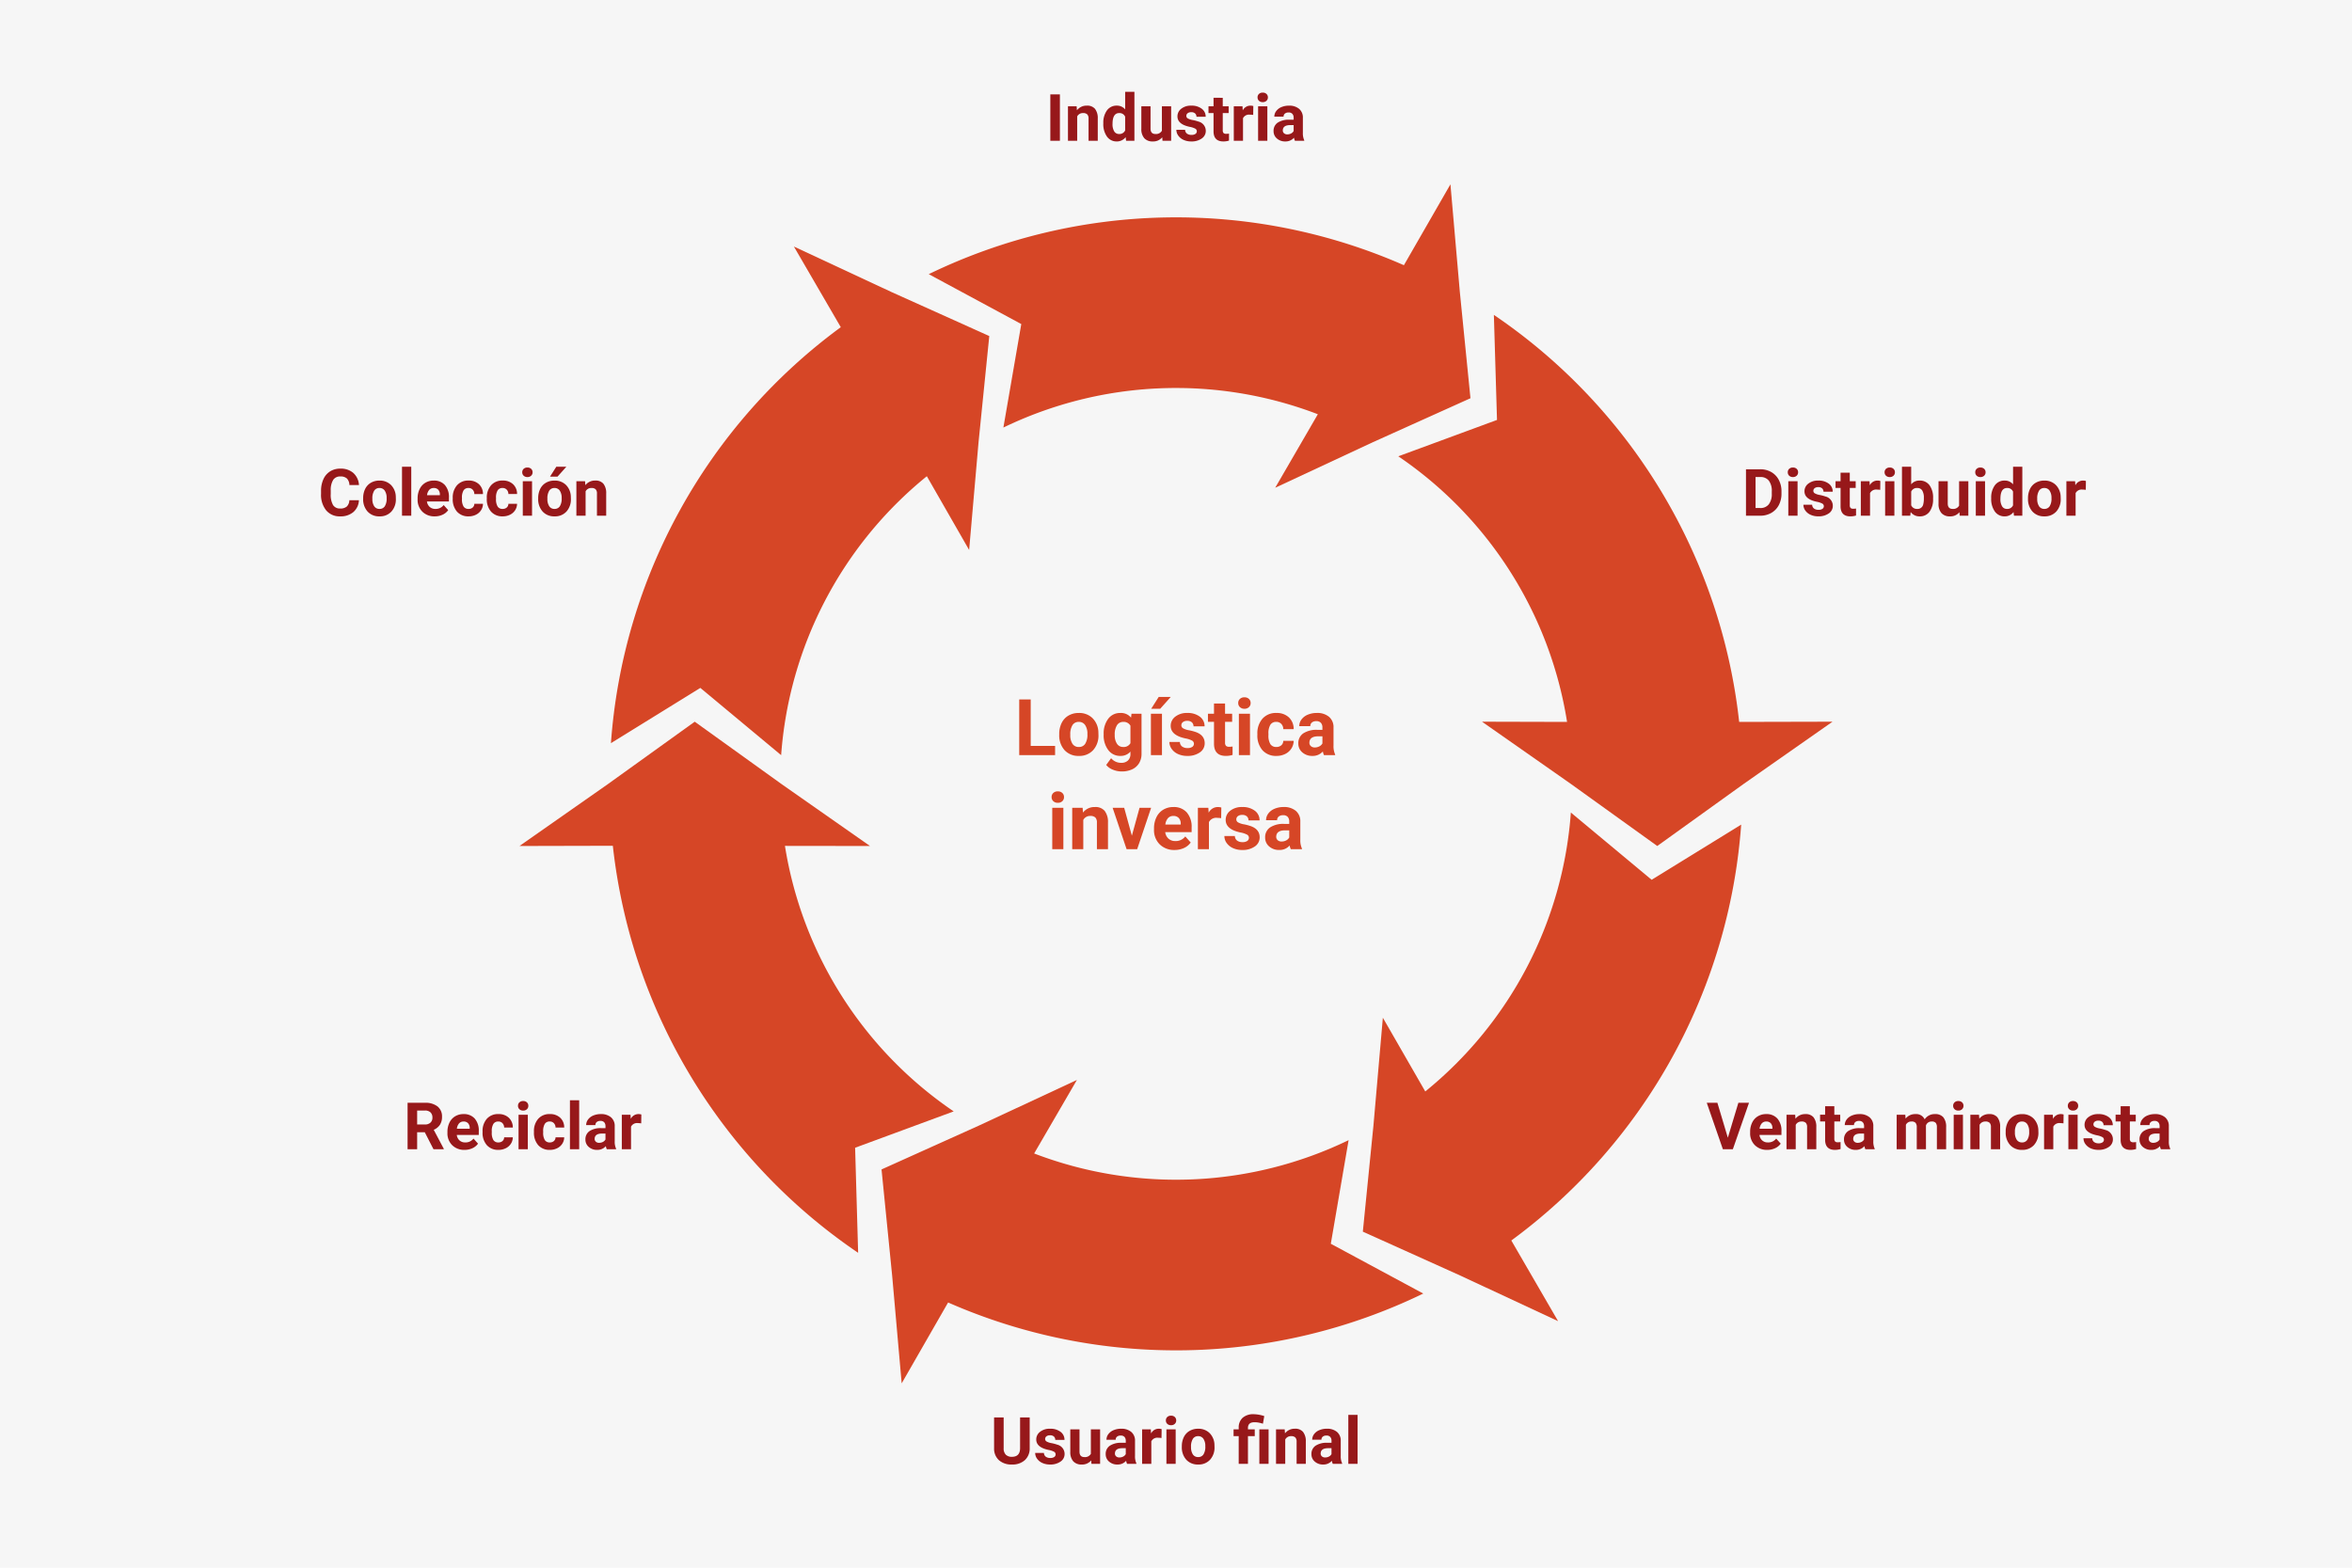 <svg xmlns="http://www.w3.org/2000/svg" width="720" height="480" viewBox="0 0 720 480">
  <g id="Grupo_56816" data-name="Grupo 56816" transform="translate(-2027.043 2545.063)">
    <rect id="Rectángulo_5006" data-name="Rectángulo 5006" width="720" height="480" transform="translate(2027.043 -2545.063)" fill="#f6f6f6"/>
    <g id="Grupo_56638" data-name="Grupo 56638">
      <g id="Grupo_56637" data-name="Grupo 56637">
        <path id="Trazado_28859" data-name="Trazado 28859" d="M2489.694-2165.243a173.546,173.546,0,0,0,70.364-127.333l-27.405,16.889-24.734-20.589a121.207,121.207,0,0,1-44.568,85.4l-12.984-22.575-2.877,32.955-3.255,32.544,29.8,13.429,29.975,13.976Z" fill="#d64626" fill-rule="evenodd"/>
        <path id="Trazado_28860" data-name="Trazado 28860" d="M2559.442-2324.024a173.428,173.428,0,0,0-75.092-124.627l.96,32.168-30.215,11.133a121.139,121.139,0,0,1,51.659,81.326l-26.035-.068,27.1,18.978,26.549,19.081,26.55-19.081,27.1-18.978Z" fill="#d64626" fill-rule="evenodd"/>
        <path id="Trazado_28861" data-name="Trazado 28861" d="M2456.808-2463.861a173.387,173.387,0,0,0-145.455,2.741l28.33,15.279-5.481,31.687a121.313,121.313,0,0,1,96.262-4.076l-13.052,22.506,29.975-13.976,29.8-13.429-3.255-32.544-2.877-32.955Z" fill="#d64626" fill-rule="evenodd"/>
        <path id="Trazado_28862" data-name="Trazado 28862" d="M2284.427-2444.882a173.331,173.331,0,0,0-70.364,127.367l27.371-16.923,24.734,20.589a121.245,121.245,0,0,1,44.6-85.4l12.949,22.575,2.878-32.955,3.289-32.544-29.838-13.429-29.975-13.977Z" fill="#d64626" fill-rule="evenodd"/>
        <path id="Trazado_28863" data-name="Trazado 28863" d="M2214.645-2286.1a173.465,173.465,0,0,0,75.092,124.626l-.925-32.167,30.18-11.133a121.266,121.266,0,0,1-51.659-81.292l26.035.034-27.1-18.978-26.55-19.081-26.549,19.081-27.1,18.978Z" fill="#d64626" fill-rule="evenodd"/>
        <path id="Trazado_28864" data-name="Trazado 28864" d="M2317.279-2146.264A173.384,173.384,0,0,0,2462.734-2149l-28.3-15.244,5.447-31.722a121.316,121.316,0,0,1-96.262,4.076l13.086-22.506-30.009,13.976L2296.9-2187l3.255,32.544,2.912,32.955Z" fill="#d64626" fill-rule="evenodd"/>
      </g>
      <path id="Trazado_32405" data-name="Trazado 32405" d="M-44.79-14.219v9.365a4.8,4.8,0,0,1-1.46,3.691A5.629,5.629,0,0,1-50.239.2a5.692,5.692,0,0,1-3.955-1.318,4.713,4.713,0,0,1-1.494-3.623v-9.473h2.93v9.385A2.709,2.709,0,0,0-52.09-2.8a2.568,2.568,0,0,0,1.851.64q2.471,0,2.51-2.6v-9.463Zm7.939,11.3a.909.909,0,0,0-.513-.815,5.824,5.824,0,0,0-1.646-.532q-3.77-.791-3.77-3.2a2.9,2.9,0,0,1,1.167-2.349,4.708,4.708,0,0,1,3.052-.942,5.067,5.067,0,0,1,3.218.947,2.985,2.985,0,0,1,1.206,2.461h-2.822a1.366,1.366,0,0,0-.391-1,1.653,1.653,0,0,0-1.221-.4,1.689,1.689,0,0,0-1.1.322,1.017,1.017,0,0,0-.391.82.87.87,0,0,0,.444.757,4.571,4.571,0,0,0,1.5.5,12.244,12.244,0,0,1,1.777.474,2.92,2.92,0,0,1,2.236,2.842A2.756,2.756,0,0,1-35.347-.7,5.35,5.35,0,0,1-38.55.2a5.588,5.588,0,0,1-2.358-.474,3.957,3.957,0,0,1-1.616-1.3,3.018,3.018,0,0,1-.586-1.782h2.676a1.473,1.473,0,0,0,.557,1.152,2.208,2.208,0,0,0,1.387.4,2.044,2.044,0,0,0,1.226-.308A.957.957,0,0,0-36.851-2.92Zm10.889,1.846A3.539,3.539,0,0,1-28.853.2a3.338,3.338,0,0,1-2.593-.977,4.169,4.169,0,0,1-.913-2.861v-6.924h2.822v6.834q0,1.652,1.5,1.652a2.038,2.038,0,0,0,1.973-1v-7.489h2.832V0h-2.656ZM-14.976,0a3.134,3.134,0,0,1-.283-.947A3.415,3.415,0,0,1-17.925.2,3.752,3.752,0,0,1-20.5-.7a2.89,2.89,0,0,1-1.021-2.266,2.986,2.986,0,0,1,1.245-2.578,6.144,6.144,0,0,1,3.6-.908h1.3v-.605a1.741,1.741,0,0,0-.376-1.172,1.479,1.479,0,0,0-1.187-.439,1.682,1.682,0,0,0-1.118.342,1.161,1.161,0,0,0-.405.938h-2.822a2.835,2.835,0,0,1,.566-1.7,3.744,3.744,0,0,1,1.6-1.226,5.837,5.837,0,0,1,2.324-.444,4.611,4.611,0,0,1,3.1.981,3.433,3.433,0,0,1,1.147,2.759v4.58a5.052,5.052,0,0,0,.42,2.275V0ZM-17.31-1.963a2.431,2.431,0,0,0,1.152-.278,1.828,1.828,0,0,0,.781-.747V-4.8h-1.055q-2.119,0-2.256,1.465l-.01.166a1.13,1.13,0,0,0,.371.869A1.441,1.441,0,0,0-17.31-1.963ZM-4.438-7.92A7.667,7.667,0,0,0-5.454-8a2.067,2.067,0,0,0-2.1,1.084V0h-2.822V-10.566H-7.71l.078,1.26a2.615,2.615,0,0,1,2.354-1.455,2.957,2.957,0,0,1,.879.127ZM-.1,0H-2.935V-10.566H-.1Zm-3-13.3a1.39,1.39,0,0,1,.425-1.045,1.6,1.6,0,0,1,1.157-.41,1.6,1.6,0,0,1,1.152.41A1.382,1.382,0,0,1,.063-13.3a1.386,1.386,0,0,1-.435,1.055,1.6,1.6,0,0,1-1.147.41,1.6,1.6,0,0,1-1.147-.41A1.386,1.386,0,0,1-3.1-13.3Zm4.883,7.92a6.266,6.266,0,0,1,.605-2.8,4.432,4.432,0,0,1,1.743-1.9,5.086,5.086,0,0,1,2.642-.674,4.812,4.812,0,0,1,3.491,1.309A5.252,5.252,0,0,1,11.772-5.9l.02.723a5.523,5.523,0,0,1-1.357,3.9A4.718,4.718,0,0,1,6.792.2,4.742,4.742,0,0,1,3.145-1.27,5.62,5.62,0,0,1,1.782-5.254Zm2.822.2a3.95,3.95,0,0,0,.566,2.3,1.868,1.868,0,0,0,1.621.8,1.873,1.873,0,0,0,1.6-.787A4.322,4.322,0,0,0,8.97-5.386a3.91,3.91,0,0,0-.576-2.289,1.873,1.873,0,0,0-1.621-.812,1.842,1.842,0,0,0-1.6.807A4.395,4.395,0,0,0,4.6-5.181ZM19.194,0V-8.5H17.622v-2.07h1.572v-.488a3.963,3.963,0,0,1,1.226-3.071,4.931,4.931,0,0,1,3.4-1.079,11.289,11.289,0,0,1,3.2.576l-.41,2.334a12.5,12.5,0,0,0-1.484-.366A7.293,7.293,0,0,0,24-12.744q-1.973,0-1.973,1.748v.43h2.08V-8.5h-2.08V0Zm9.15,0H25.513V-10.566h2.832Zm4.932-10.566.088,1.221A3.689,3.689,0,0,1,36.4-10.762a3.066,3.066,0,0,1,2.5.986,4.6,4.6,0,0,1,.84,2.949V0H36.919V-6.773a1.838,1.838,0,0,0-.391-1.307,1.746,1.746,0,0,0-1.3-.406,1.941,1.941,0,0,0-1.787,1.018V0H30.62V-10.566ZM48,0a3.134,3.134,0,0,1-.283-.947A3.415,3.415,0,0,1,45.054.2,3.752,3.752,0,0,1,42.48-.7,2.89,2.89,0,0,1,41.46-2.969a2.986,2.986,0,0,1,1.245-2.578,6.144,6.144,0,0,1,3.6-.908h1.3v-.605a1.741,1.741,0,0,0-.376-1.172,1.479,1.479,0,0,0-1.187-.439,1.682,1.682,0,0,0-1.118.342,1.161,1.161,0,0,0-.405.938H41.694a2.835,2.835,0,0,1,.566-1.7,3.744,3.744,0,0,1,1.6-1.226,5.837,5.837,0,0,1,2.324-.444,4.611,4.611,0,0,1,3.1.981,3.433,3.433,0,0,1,1.147,2.759v4.58a5.052,5.052,0,0,0,.42,2.275V0ZM45.669-1.963a2.431,2.431,0,0,0,1.152-.278,1.828,1.828,0,0,0,.781-.747V-4.8H46.548q-2.119,0-2.256,1.465l-.01.166a1.13,1.13,0,0,0,.371.869A1.441,1.441,0,0,0,45.669-1.963ZM55.581,0H52.749V-15h2.832Z" transform="translate(2387.044 -2096.85)" fill="#97181a"/>
      <path id="Trazado_32408" data-name="Trazado 32408" d="M-44.479-2.824h7.465V0h-10.98V-17.062h3.516Zm8.73-3.633a7.52,7.52,0,0,1,.727-3.363,5.319,5.319,0,0,1,2.092-2.285,6.1,6.1,0,0,1,3.17-.809,5.774,5.774,0,0,1,4.189,1.57A6.3,6.3,0,0,1-23.76-7.078l.023.867a6.627,6.627,0,0,1-1.629,4.682A5.662,5.662,0,0,1-29.736.234a5.69,5.69,0,0,1-4.377-1.758A6.744,6.744,0,0,1-35.748-6.3Zm3.387.24a4.74,4.74,0,0,0,.68,2.764,2.242,2.242,0,0,0,1.945.957,2.247,2.247,0,0,0,1.922-.945,5.186,5.186,0,0,0,.691-3.022,4.692,4.692,0,0,0-.691-2.746,2.248,2.248,0,0,0-1.945-.974,2.211,2.211,0,0,0-1.922.968A5.274,5.274,0,0,0-32.361-6.217Zm10.219-.217a7.431,7.431,0,0,1,1.389-4.7,4.5,4.5,0,0,1,3.744-1.781,3.946,3.946,0,0,1,3.246,1.43l.141-1.2h3.07V-.422a5.419,5.419,0,0,1-.756,2.895,4.854,4.854,0,0,1-2.127,1.875,7.477,7.477,0,0,1-3.211.645,6.953,6.953,0,0,1-2.719-.557,4.825,4.825,0,0,1-2-1.436l1.5-2.062A3.967,3.967,0,0,0-16.8,2.355a2.9,2.9,0,0,0,2.1-.721,2.7,2.7,0,0,0,.75-2.045v-.68A3.917,3.917,0,0,1-17.033.234a4.488,4.488,0,0,1-3.7-1.787,7.429,7.429,0,0,1-1.412-4.74Zm3.387.241a4.652,4.652,0,0,0,.691,2.714,2.2,2.2,0,0,0,1.9.983,2.35,2.35,0,0,0,2.215-1.165V-9.018a2.345,2.345,0,0,0-2.191-1.165,2.211,2.211,0,0,0-1.916,1A5.244,5.244,0,0,0-18.756-6.193ZM-4.295,0H-7.682V-12.68h3.387Zm-1-17.824H-1.6l-3.246,3.633H-7.6ZM5.49-3.5a1.091,1.091,0,0,0-.615-.979A6.989,6.989,0,0,0,2.9-5.121Q-1.623-6.07-1.623-8.965a3.484,3.484,0,0,1,1.4-2.818,5.649,5.649,0,0,1,3.662-1.131A6.08,6.08,0,0,1,7.3-11.777,3.582,3.582,0,0,1,8.748-8.824H5.361a1.639,1.639,0,0,0-.469-1.2A1.984,1.984,0,0,0,3.428-10.5a2.027,2.027,0,0,0-1.324.387,1.221,1.221,0,0,0-.469.984,1.044,1.044,0,0,0,.533.908,5.485,5.485,0,0,0,1.8.6A14.693,14.693,0,0,1,6.1-7.055q2.684.984,2.684,3.41A3.307,3.307,0,0,1,7.295-.838,6.42,6.42,0,0,1,3.451.234,6.706,6.706,0,0,1,.621-.334,4.748,4.748,0,0,1-1.318-1.893a3.621,3.621,0,0,1-.7-2.139H1.189a1.768,1.768,0,0,0,.668,1.383,2.649,2.649,0,0,0,1.664.48,2.452,2.452,0,0,0,1.471-.369A1.149,1.149,0,0,0,5.49-3.5ZM15.018-15.8v3.117h2.168V-10.2H15.018v6.328a1.511,1.511,0,0,0,.27,1.008,1.354,1.354,0,0,0,1.031.3,5.4,5.4,0,0,0,1-.082V-.07a6.972,6.972,0,0,1-2.051.3q-3.562,0-3.633-3.6V-10.2H9.779V-12.68h1.852V-15.8ZM22.646,0h-3.4V-12.68h3.4Zm-3.6-15.961a1.668,1.668,0,0,1,.51-1.254,1.915,1.915,0,0,1,1.389-.492,1.919,1.919,0,0,1,1.383.492,1.658,1.658,0,0,1,.516,1.254,1.663,1.663,0,0,1-.521,1.266,1.924,1.924,0,0,1-1.377.492A1.924,1.924,0,0,1,19.57-14.7,1.663,1.663,0,0,1,19.049-15.961ZM30.709-2.5a2.221,2.221,0,0,0,1.523-.516,1.807,1.807,0,0,0,.609-1.371h3.176a4.344,4.344,0,0,1-.7,2.361A4.64,4.64,0,0,1,33.422-.357a5.923,5.923,0,0,1-2.654.592,5.5,5.5,0,0,1-4.289-1.729,6.84,6.84,0,0,1-1.57-4.775v-.223a6.762,6.762,0,0,1,1.559-4.676,5.441,5.441,0,0,1,4.277-1.746,5.333,5.333,0,0,1,3.814,1.354,4.792,4.792,0,0,1,1.459,3.6H32.842a2.327,2.327,0,0,0-.609-1.608,2.032,2.032,0,0,0-1.547-.619,2.04,2.04,0,0,0-1.787.863,5,5,0,0,0-.6,2.8v.352a5.063,5.063,0,0,0,.6,2.817A2.065,2.065,0,0,0,30.709-2.5ZM45.3,0a3.761,3.761,0,0,1-.34-1.137A4.1,4.1,0,0,1,41.76.234,4.5,4.5,0,0,1,38.672-.844a3.467,3.467,0,0,1-1.225-2.719,3.583,3.583,0,0,1,1.494-3.094,7.373,7.373,0,0,1,4.318-1.09h1.559v-.727a2.089,2.089,0,0,0-.451-1.406,1.775,1.775,0,0,0-1.424-.527A2.018,2.018,0,0,0,41.6-10a1.393,1.393,0,0,0-.486,1.125H37.729a3.4,3.4,0,0,1,.68-2.039,4.493,4.493,0,0,1,1.922-1.471,7,7,0,0,1,2.789-.533,5.534,5.534,0,0,1,3.721,1.178,4.12,4.12,0,0,1,1.377,3.311v5.5a6.062,6.062,0,0,0,.5,2.73V0ZM42.5-2.355a2.917,2.917,0,0,0,1.383-.334,2.194,2.194,0,0,0,.938-.9v-2.18H43.553q-2.543,0-2.707,1.758l-.012.2a1.356,1.356,0,0,0,.445,1.043A1.73,1.73,0,0,0,42.5-2.355ZM-34.482,28.8h-3.4V16.12h3.4Zm-3.6-15.961a1.668,1.668,0,0,1,.51-1.254,1.915,1.915,0,0,1,1.389-.492,1.919,1.919,0,0,1,1.383.492,1.658,1.658,0,0,1,.516,1.254A1.663,1.663,0,0,1-34.8,14.1a1.924,1.924,0,0,1-1.377.492,1.924,1.924,0,0,1-1.377-.492A1.663,1.663,0,0,1-38.08,12.839Zm9.5,3.281.105,1.465a4.427,4.427,0,0,1,3.645-1.7,3.679,3.679,0,0,1,3,1.184,5.522,5.522,0,0,1,1.008,3.539V28.8h-3.387V20.672a2.206,2.206,0,0,0-.469-1.568,2.1,2.1,0,0,0-1.559-.487,2.329,2.329,0,0,0-2.145,1.221V28.8h-3.387V16.12Zm15.07,8.543,2.355-8.543h3.539L-11.889,28.8h-3.234L-19.4,16.12h3.539ZM-.439,29.034A6.225,6.225,0,0,1-4.98,27.323a6.082,6.082,0,0,1-1.752-4.559v-.328a7.66,7.66,0,0,1,.738-3.416A5.418,5.418,0,0,1-3.9,16.7a5.871,5.871,0,0,1,3.088-.814,5.262,5.262,0,0,1,4.1,1.641,6.667,6.667,0,0,1,1.494,4.652v1.383H-3.3a3.146,3.146,0,0,0,.99,1.992,2.993,2.993,0,0,0,2.092.75,3.656,3.656,0,0,0,3.059-1.418l1.664,1.863a5.084,5.084,0,0,1-2.062,1.682A6.767,6.767,0,0,1-.439,29.034ZM-.826,18.616a2.116,2.116,0,0,0-1.635.683,3.535,3.535,0,0,0-.8,1.954H1.447v-.271a2.521,2.521,0,0,0-.609-1.748A2.183,2.183,0,0,0-.826,18.616Zm14.648.68A9.2,9.2,0,0,0,12.6,19.2a2.481,2.481,0,0,0-2.52,1.3v8.3H6.7V16.12H9.9l.094,1.512a3.138,3.138,0,0,1,2.824-1.746,3.549,3.549,0,0,1,1.055.152Zm8.5,6a1.091,1.091,0,0,0-.615-.979,6.989,6.989,0,0,0-1.975-.639q-4.523-.949-4.523-3.844a3.484,3.484,0,0,1,1.4-2.818,5.649,5.649,0,0,1,3.662-1.131,6.08,6.08,0,0,1,3.861,1.137,3.582,3.582,0,0,1,1.447,2.953H22.189a1.639,1.639,0,0,0-.469-1.2,1.984,1.984,0,0,0-1.465-.475,2.027,2.027,0,0,0-1.324.387,1.221,1.221,0,0,0-.469.984,1.044,1.044,0,0,0,.533.908,5.485,5.485,0,0,0,1.8.6,14.693,14.693,0,0,1,2.133.568q2.684.984,2.684,3.41a3.308,3.308,0,0,1-1.488,2.807,6.42,6.42,0,0,1-3.844,1.072,6.706,6.706,0,0,1-2.83-.568,4.748,4.748,0,0,1-1.939-1.559,3.621,3.621,0,0,1-.7-2.139h3.211a1.768,1.768,0,0,0,.668,1.383,2.649,2.649,0,0,0,1.664.48,2.452,2.452,0,0,0,1.471-.369A1.149,1.149,0,0,0,22.318,25.3Zm12.82,3.5a3.761,3.761,0,0,1-.34-1.137,4.1,4.1,0,0,1-3.2,1.371,4.5,4.5,0,0,1-3.088-1.078,3.467,3.467,0,0,1-1.225-2.719,3.583,3.583,0,0,1,1.494-3.094,7.373,7.373,0,0,1,4.318-1.09h1.559v-.727a2.089,2.089,0,0,0-.451-1.406,1.775,1.775,0,0,0-1.424-.527,2.018,2.018,0,0,0-1.342.41,1.393,1.393,0,0,0-.486,1.125H27.568a3.4,3.4,0,0,1,.68-2.039,4.493,4.493,0,0,1,1.922-1.471,7,7,0,0,1,2.789-.533,5.534,5.534,0,0,1,3.721,1.178,4.12,4.12,0,0,1,1.377,3.311v5.5a6.062,6.062,0,0,0,.5,2.73v.2Zm-2.8-2.355a2.917,2.917,0,0,0,1.383-.334,2.194,2.194,0,0,0,.938-.9v-2.18H33.393q-2.543,0-2.707,1.758l-.012.2a1.356,1.356,0,0,0,.445,1.043A1.73,1.73,0,0,0,32.338,26.445Z" transform="translate(2387.044 -2313.849)" fill="#d64626"/>
      <path id="Trazado_32406" data-name="Trazado 32406" d="M-64.78-3.525l3.223-10.693H-58.3L-63.247,0H-66.3l-4.932-14.219h3.252ZM-52.71.2A5.187,5.187,0,0,1-56.494-1.23a5.068,5.068,0,0,1-1.46-3.8V-5.3a6.383,6.383,0,0,1,.615-2.847A4.515,4.515,0,0,1-55.6-10.083a4.893,4.893,0,0,1,2.573-.679,4.385,4.385,0,0,1,3.413,1.367,5.555,5.555,0,0,1,1.245,3.877v1.152h-6.729a2.622,2.622,0,0,0,.825,1.66,2.5,2.5,0,0,0,1.743.625,3.046,3.046,0,0,0,2.549-1.182l1.387,1.553a4.237,4.237,0,0,1-1.719,1.4A5.639,5.639,0,0,1-52.71.2Zm-.322-8.682a1.764,1.764,0,0,0-1.362.569,2.946,2.946,0,0,0-.669,1.628h3.926v-.226a2.1,2.1,0,0,0-.508-1.457A1.819,1.819,0,0,0-53.032-8.486Zm8.867-2.08.088,1.221a3.689,3.689,0,0,1,3.037-1.416,3.066,3.066,0,0,1,2.5.986,4.6,4.6,0,0,1,.84,2.949V0h-2.822V-6.773a1.838,1.838,0,0,0-.391-1.307,1.746,1.746,0,0,0-1.3-.406A1.941,1.941,0,0,0-44-7.468V0h-2.822V-10.566Zm11.982-2.6v2.6h1.807V-8.5h-1.807v5.273a1.259,1.259,0,0,0,.225.84,1.128,1.128,0,0,0,.859.254,4.5,4.5,0,0,0,.83-.068V-.059A5.81,5.81,0,0,1-31.978.2Q-34.946.2-35-2.8V-8.5h-1.543v-2.07H-35v-2.6ZM-22.681,0a3.134,3.134,0,0,1-.283-.947A3.415,3.415,0,0,1-25.63.2,3.752,3.752,0,0,1-28.2-.7a2.89,2.89,0,0,1-1.021-2.266,2.986,2.986,0,0,1,1.245-2.578,6.144,6.144,0,0,1,3.6-.908h1.3v-.605a1.741,1.741,0,0,0-.376-1.172,1.479,1.479,0,0,0-1.187-.439,1.682,1.682,0,0,0-1.118.342,1.161,1.161,0,0,0-.405.938h-2.822a2.835,2.835,0,0,1,.566-1.7,3.744,3.744,0,0,1,1.6-1.226,5.837,5.837,0,0,1,2.324-.444,4.611,4.611,0,0,1,3.1.981,3.433,3.433,0,0,1,1.147,2.759v4.58a5.052,5.052,0,0,0,.42,2.275V0Zm-2.334-1.963a2.431,2.431,0,0,0,1.152-.278,1.828,1.828,0,0,0,.781-.747V-4.8h-1.055q-2.119,0-2.256,1.465l-.01.166a1.13,1.13,0,0,0,.371.869A1.441,1.441,0,0,0-25.015-1.963Zm14.561-8.6.088,1.182a3.713,3.713,0,0,1,3.037-1.377,2.818,2.818,0,0,1,2.8,1.611,3.628,3.628,0,0,1,3.174-1.611,3.152,3.152,0,0,1,2.559,1,4.6,4.6,0,0,1,.84,3.013V0H-.786V-6.754A2.02,2.02,0,0,0-1.138-8.07a1.556,1.556,0,0,0-1.24-.416A1.762,1.762,0,0,0-4.136-7.273L-4.126,0H-6.948V-6.744A2,2,0,0,0-7.31-8.075a1.571,1.571,0,0,0-1.23-.411,1.828,1.828,0,0,0-1.738,1V0H-13.1V-10.566ZM7.192,0H4.36V-10.566H7.192Zm-3-13.3a1.39,1.39,0,0,1,.425-1.045,1.6,1.6,0,0,1,1.157-.41,1.6,1.6,0,0,1,1.152.41,1.382,1.382,0,0,1,.43,1.045,1.386,1.386,0,0,1-.435,1.055,1.6,1.6,0,0,1-1.147.41,1.6,1.6,0,0,1-1.147-.41A1.386,1.386,0,0,1,4.194-13.3Zm7.92,2.734L12.2-9.346a3.689,3.689,0,0,1,3.037-1.416,3.066,3.066,0,0,1,2.5.986,4.6,4.6,0,0,1,.84,2.949V0H15.757V-6.773a1.838,1.838,0,0,0-.391-1.307,1.746,1.746,0,0,0-1.3-.406A1.941,1.941,0,0,0,12.28-7.468V0H9.458V-10.566Zm8.164,5.186a6.266,6.266,0,0,1,.605-2.8,4.432,4.432,0,0,1,1.743-1.9,5.086,5.086,0,0,1,2.642-.674A4.812,4.812,0,0,1,28.76-9.453,5.252,5.252,0,0,1,30.269-5.9l.02.723a5.523,5.523,0,0,1-1.357,3.9A4.718,4.718,0,0,1,25.288.2,4.742,4.742,0,0,1,21.641-1.27a5.62,5.62,0,0,1-1.362-3.984Zm2.822.2a3.95,3.95,0,0,0,.566,2.3,1.868,1.868,0,0,0,1.621.8,1.873,1.873,0,0,0,1.6-.787,4.322,4.322,0,0,0,.576-2.518,3.91,3.91,0,0,0-.576-2.289,1.873,1.873,0,0,0-1.621-.812,1.842,1.842,0,0,0-1.6.807A4.395,4.395,0,0,0,23.1-5.181ZM37.964-7.92A7.667,7.667,0,0,0,36.948-8a2.067,2.067,0,0,0-2.1,1.084V0H32.026V-10.566h2.666l.078,1.26a2.615,2.615,0,0,1,2.354-1.455,2.957,2.957,0,0,1,.879.127ZM42.3,0H39.468V-10.566H42.3Zm-3-13.3a1.39,1.39,0,0,1,.425-1.045,1.6,1.6,0,0,1,1.157-.41,1.6,1.6,0,0,1,1.152.41,1.382,1.382,0,0,1,.43,1.045,1.386,1.386,0,0,1-.435,1.055,1.6,1.6,0,0,1-1.147.41,1.6,1.6,0,0,1-1.147-.41A1.386,1.386,0,0,1,39.3-13.3ZM50.347-2.92a.909.909,0,0,0-.513-.815,5.824,5.824,0,0,0-1.646-.532q-3.77-.791-3.77-3.2a2.9,2.9,0,0,1,1.167-2.349,4.708,4.708,0,0,1,3.052-.942,5.067,5.067,0,0,1,3.218.947,2.985,2.985,0,0,1,1.206,2.461H50.239a1.366,1.366,0,0,0-.391-1,1.653,1.653,0,0,0-1.221-.4,1.689,1.689,0,0,0-1.1.322,1.017,1.017,0,0,0-.391.82.87.87,0,0,0,.444.757,4.571,4.571,0,0,0,1.5.5,12.244,12.244,0,0,1,1.777.474,2.92,2.92,0,0,1,2.236,2.842A2.756,2.756,0,0,1,51.851-.7a5.35,5.35,0,0,1-3.2.894,5.588,5.588,0,0,1-2.358-.474,3.957,3.957,0,0,1-1.616-1.3,3.018,3.018,0,0,1-.586-1.782h2.676a1.473,1.473,0,0,0,.557,1.152,2.208,2.208,0,0,0,1.387.4,2.044,2.044,0,0,0,1.226-.308A.957.957,0,0,0,50.347-2.92Zm7.939-10.244v2.6h1.807V-8.5H58.286v5.273a1.259,1.259,0,0,0,.225.84,1.128,1.128,0,0,0,.859.254A4.5,4.5,0,0,0,60.2-2.2V-.059A5.81,5.81,0,0,1,58.491.2q-2.969,0-3.027-3V-8.5H53.921v-2.07h1.543v-2.6ZM67.788,0A3.134,3.134,0,0,1,67.5-.947,3.415,3.415,0,0,1,64.839.2a3.752,3.752,0,0,1-2.573-.9,2.89,2.89,0,0,1-1.021-2.266A2.986,2.986,0,0,1,62.49-5.547a6.144,6.144,0,0,1,3.6-.908h1.3v-.605a1.741,1.741,0,0,0-.376-1.172,1.479,1.479,0,0,0-1.187-.439,1.682,1.682,0,0,0-1.118.342,1.161,1.161,0,0,0-.405.938H61.479a2.835,2.835,0,0,1,.566-1.7,3.744,3.744,0,0,1,1.6-1.226,5.837,5.837,0,0,1,2.324-.444,4.611,4.611,0,0,1,3.1.981A3.433,3.433,0,0,1,70.22-7.021v4.58a5.052,5.052,0,0,0,.42,2.275V0ZM65.454-1.963a2.431,2.431,0,0,0,1.152-.278,1.828,1.828,0,0,0,.781-.747V-4.8H66.333q-2.119,0-2.256,1.465l-.01.166a1.13,1.13,0,0,0,.371.869A1.441,1.441,0,0,0,65.454-1.963Z" transform="translate(2620.754 -2193.187)" fill="#97181a"/>
      <path id="Trazado_32407" data-name="Trazado 32407" d="M-51.514,0V-14.219h4.375a6.644,6.644,0,0,1,3.354.845,5.89,5.89,0,0,1,2.31,2.4,7.41,7.41,0,0,1,.83,3.54v.654a7.431,7.431,0,0,1-.815,3.525,5.84,5.84,0,0,1-2.3,2.393A6.694,6.694,0,0,1-47.109,0Zm2.93-11.846v9.492h1.416a3.181,3.181,0,0,0,2.627-1.123,5.075,5.075,0,0,0,.928-3.213v-.752a5.156,5.156,0,0,0-.9-3.286,3.171,3.171,0,0,0-2.627-1.118ZM-35.723,0h-2.832V-10.566h2.832Zm-3-13.3a1.39,1.39,0,0,1,.425-1.045,1.6,1.6,0,0,1,1.157-.41,1.6,1.6,0,0,1,1.152.41,1.382,1.382,0,0,1,.43,1.045,1.386,1.386,0,0,1-.435,1.055,1.6,1.6,0,0,1-1.147.41,1.6,1.6,0,0,1-1.147-.41A1.386,1.386,0,0,1-38.721-13.3ZM-27.676-2.92a.909.909,0,0,0-.513-.815,5.824,5.824,0,0,0-1.646-.532q-3.77-.791-3.77-3.2a2.9,2.9,0,0,1,1.167-2.349,4.708,4.708,0,0,1,3.052-.942,5.067,5.067,0,0,1,3.218.947,2.985,2.985,0,0,1,1.206,2.461h-2.822a1.366,1.366,0,0,0-.391-1,1.653,1.653,0,0,0-1.221-.4,1.689,1.689,0,0,0-1.1.322,1.017,1.017,0,0,0-.391.82.87.87,0,0,0,.444.757,4.571,4.571,0,0,0,1.5.5,12.244,12.244,0,0,1,1.777.474,2.92,2.92,0,0,1,2.236,2.842A2.756,2.756,0,0,1-26.172-.7a5.35,5.35,0,0,1-3.2.894,5.588,5.588,0,0,1-2.358-.474,3.957,3.957,0,0,1-1.616-1.3,3.018,3.018,0,0,1-.586-1.782h2.676A1.473,1.473,0,0,0-30.7-2.207a2.208,2.208,0,0,0,1.387.4,2.044,2.044,0,0,0,1.226-.308A.957.957,0,0,0-27.676-2.92Zm7.939-10.244v2.6h1.807V-8.5h-1.807v5.273a1.259,1.259,0,0,0,.225.84,1.128,1.128,0,0,0,.859.254,4.5,4.5,0,0,0,.83-.068V-.059A5.81,5.81,0,0,1-19.531.2q-2.969,0-3.027-3V-8.5H-24.1v-2.07h1.543v-2.6ZM-10.42-7.92A7.667,7.667,0,0,0-11.436-8a2.067,2.067,0,0,0-2.1,1.084V0h-2.822V-10.566h2.666l.078,1.26a2.615,2.615,0,0,1,2.354-1.455,2.957,2.957,0,0,1,.879.127ZM-6.084,0H-8.916V-10.566h2.832Zm-3-13.3a1.39,1.39,0,0,1,.425-1.045,1.6,1.6,0,0,1,1.157-.41,1.6,1.6,0,0,1,1.152.41,1.382,1.382,0,0,1,.43,1.045,1.386,1.386,0,0,1-.435,1.055,1.6,1.6,0,0,1-1.147.41,1.6,1.6,0,0,1-1.147-.41A1.386,1.386,0,0,1-9.082-13.3ZM5.762-5.186a6.4,6.4,0,0,1-1.084,3.96A3.591,3.591,0,0,1,1.65.2,3.3,3.3,0,0,1-1.094-1.123L-1.221,0H-3.76V-15H-.937v5.381a3.214,3.214,0,0,1,2.568-1.143A3.62,3.62,0,0,1,4.663-9.341a6.408,6.408,0,0,1,1.1,4ZM2.939-5.4a4.227,4.227,0,0,0-.508-2.346,1.715,1.715,0,0,0-1.514-.74A1.861,1.861,0,0,0-.937-7.379V-3.2A1.886,1.886,0,0,0,.938-2.08a1.743,1.743,0,0,0,1.8-1.352A6.993,6.993,0,0,0,2.939-5.4ZM13.828-1.074A3.539,3.539,0,0,1,10.938.2,3.338,3.338,0,0,1,8.345-.781a4.169,4.169,0,0,1-.913-2.861v-6.924h2.822v6.834q0,1.652,1.5,1.652a2.038,2.038,0,0,0,1.973-1v-7.489h2.832V0H13.906ZM21.67,0H18.838V-10.566H21.67Zm-3-13.3a1.39,1.39,0,0,1,.425-1.045,1.6,1.6,0,0,1,1.157-.41,1.6,1.6,0,0,1,1.152.41,1.382,1.382,0,0,1,.43,1.045,1.386,1.386,0,0,1-.435,1.055,1.6,1.6,0,0,1-1.147.41,1.6,1.6,0,0,1-1.147-.41A1.386,1.386,0,0,1,18.672-13.3Zm4.883,7.939A6.368,6.368,0,0,1,24.663-9.3,3.6,3.6,0,0,1,27.7-10.762a3.236,3.236,0,0,1,2.549,1.152V-15h2.832V0H30.527l-.137-1.123A3.321,3.321,0,0,1,27.676.2a3.587,3.587,0,0,1-2.993-1.47A6.573,6.573,0,0,1,23.555-5.361Zm2.822.2a4.194,4.194,0,0,0,.518,2.286,1.685,1.685,0,0,0,1.5.795,1.888,1.888,0,0,0,1.846-1.109V-7.378a1.861,1.861,0,0,0-1.826-1.109Q26.377-8.486,26.377-5.161Zm8.447-.22a6.267,6.267,0,0,1,.605-2.8,4.432,4.432,0,0,1,1.743-1.9,5.086,5.086,0,0,1,2.642-.674,4.812,4.812,0,0,1,3.491,1.309A5.252,5.252,0,0,1,44.814-5.9l.02.723a5.523,5.523,0,0,1-1.357,3.9A4.718,4.718,0,0,1,39.834.2,4.742,4.742,0,0,1,36.187-1.27a5.62,5.62,0,0,1-1.362-3.984Zm2.822.2a3.95,3.95,0,0,0,.566,2.3,1.868,1.868,0,0,0,1.621.8,1.873,1.873,0,0,0,1.6-.787,4.322,4.322,0,0,0,.576-2.518,3.91,3.91,0,0,0-.576-2.289,1.873,1.873,0,0,0-1.621-.812,1.842,1.842,0,0,0-1.6.807A4.395,4.395,0,0,0,37.646-5.181ZM52.51-7.92A7.667,7.667,0,0,0,51.494-8a2.067,2.067,0,0,0-2.1,1.084V0H46.572V-10.566h2.666l.078,1.26a2.615,2.615,0,0,1,2.354-1.455,2.957,2.957,0,0,1,.879.127Z" transform="translate(2613.04 -2387.16)" fill="#97181a"/>
      <path id="Trazado_32404" data-name="Trazado 32404" d="M-30-5.205h-2.334V0h-2.93V-14.219h5.283A5.972,5.972,0,0,1-26.089-13.1a3.876,3.876,0,0,1,1.367,3.174,4.374,4.374,0,0,1-.63,2.427,4.3,4.3,0,0,1-1.909,1.548l3.076,5.811V0h-3.145Zm-2.334-2.373h2.363a2.42,2.42,0,0,0,1.709-.562,2.007,2.007,0,0,0,.605-1.548,2.148,2.148,0,0,0-.571-1.582,2.374,2.374,0,0,0-1.753-.576h-2.354ZM-17.817.2A5.187,5.187,0,0,1-21.6-1.23a5.068,5.068,0,0,1-1.46-3.8V-5.3a6.383,6.383,0,0,1,.615-2.847A4.515,4.515,0,0,1-20.7-10.083a4.893,4.893,0,0,1,2.573-.679,4.385,4.385,0,0,1,3.413,1.367,5.555,5.555,0,0,1,1.245,3.877v1.152H-20.2a2.622,2.622,0,0,0,.825,1.66,2.5,2.5,0,0,0,1.743.625,3.046,3.046,0,0,0,2.549-1.182L-13.7-1.709a4.237,4.237,0,0,1-1.719,1.4A5.639,5.639,0,0,1-17.817.2Zm-.322-8.682a1.764,1.764,0,0,0-1.362.569,2.946,2.946,0,0,0-.669,1.628h3.926v-.226a2.1,2.1,0,0,0-.508-1.457A1.819,1.819,0,0,0-18.14-8.486ZM-7.476-2.08a1.851,1.851,0,0,0,1.27-.43A1.506,1.506,0,0,0-5.7-3.652h2.646a3.62,3.62,0,0,1-.586,1.968A3.866,3.866,0,0,1-5.215-.3,4.936,4.936,0,0,1-7.427.2,4.587,4.587,0,0,1-11-1.245,5.7,5.7,0,0,1-12.31-5.225V-5.41a5.635,5.635,0,0,1,1.3-3.9,4.534,4.534,0,0,1,3.564-1.455A4.444,4.444,0,0,1-4.268-9.634a3.994,3.994,0,0,1,1.216,3H-5.7a1.939,1.939,0,0,0-.508-1.34A1.693,1.693,0,0,0-7.5-8.486a1.7,1.7,0,0,0-1.489.719,4.166,4.166,0,0,0-.5,2.333v.293a4.219,4.219,0,0,0,.5,2.347A1.721,1.721,0,0,0-7.476-2.08ZM1.538,0H-1.294V-10.566H1.538Zm-3-13.3a1.39,1.39,0,0,1,.425-1.045,1.6,1.6,0,0,1,1.157-.41,1.6,1.6,0,0,1,1.152.41A1.382,1.382,0,0,1,1.7-13.3a1.386,1.386,0,0,1-.435,1.055,1.6,1.6,0,0,1-1.147.41,1.6,1.6,0,0,1-1.147-.41A1.386,1.386,0,0,1-1.46-13.3ZM8.257-2.08a1.851,1.851,0,0,0,1.27-.43,1.506,1.506,0,0,0,.508-1.143h2.646a3.62,3.62,0,0,1-.586,1.968A3.866,3.866,0,0,1,10.518-.3,4.936,4.936,0,0,1,8.306.2a4.587,4.587,0,0,1-3.574-1.44A5.7,5.7,0,0,1,3.423-5.225V-5.41a5.635,5.635,0,0,1,1.3-3.9,4.534,4.534,0,0,1,3.564-1.455,4.444,4.444,0,0,1,3.179,1.128,3.994,3.994,0,0,1,1.216,3H10.034a1.939,1.939,0,0,0-.508-1.34,1.693,1.693,0,0,0-1.289-.515,1.7,1.7,0,0,0-1.489.719,4.166,4.166,0,0,0-.5,2.333v.293a4.219,4.219,0,0,0,.5,2.347A1.721,1.721,0,0,0,8.257-2.08ZM17.271,0H14.438V-15h2.832Zm8.447,0a3.134,3.134,0,0,1-.283-.947A3.415,3.415,0,0,1,22.769.2,3.752,3.752,0,0,1,20.2-.7a2.89,2.89,0,0,1-1.021-2.266A2.986,2.986,0,0,1,20.42-5.547a6.144,6.144,0,0,1,3.6-.908h1.3v-.605a1.741,1.741,0,0,0-.376-1.172,1.479,1.479,0,0,0-1.187-.439,1.682,1.682,0,0,0-1.118.342,1.161,1.161,0,0,0-.405.938H19.409a2.835,2.835,0,0,1,.566-1.7,3.744,3.744,0,0,1,1.6-1.226,5.837,5.837,0,0,1,2.324-.444A4.611,4.611,0,0,1,27-9.78a3.433,3.433,0,0,1,1.147,2.759v4.58a5.052,5.052,0,0,0,.42,2.275V0ZM23.384-1.963a2.431,2.431,0,0,0,1.152-.278,1.828,1.828,0,0,0,.781-.747V-4.8H24.263q-2.119,0-2.256,1.465L22-3.174a1.13,1.13,0,0,0,.371.869A1.441,1.441,0,0,0,23.384-1.963ZM36.255-7.92A7.667,7.667,0,0,0,35.239-8a2.067,2.067,0,0,0-2.1,1.084V0H30.317V-10.566h2.666l.078,1.26a2.615,2.615,0,0,1,2.354-1.455,2.957,2.957,0,0,1,.879.127Z" transform="translate(2187.076 -2193.187)" fill="#97181a"/>
      <path id="Trazado_32403" data-name="Trazado 32403" d="M-32.158-4.736a5.031,5.031,0,0,1-1.694,3.613A5.951,5.951,0,0,1-37.881.2a5.351,5.351,0,0,1-4.3-1.841A7.548,7.548,0,0,1-43.75-6.7v-.869a8.523,8.523,0,0,1,.723-3.613,5.415,5.415,0,0,1,2.065-2.4,5.786,5.786,0,0,1,3.12-.835A5.8,5.8,0,0,1-33.877-13.1a5.407,5.407,0,0,1,1.738,3.7h-2.93a2.97,2.97,0,0,0-.767-2,2.839,2.839,0,0,0-2.007-.62,2.489,2.489,0,0,0-2.192,1.05,5.883,5.883,0,0,0-.747,3.257v1.074a6.3,6.3,0,0,0,.7,3.369,2.443,2.443,0,0,0,2.2,1.064,2.892,2.892,0,0,0,2.026-.62,2.8,2.8,0,0,0,.767-1.919Zm1.3-.645a6.266,6.266,0,0,1,.605-2.8,4.432,4.432,0,0,1,1.743-1.9,5.086,5.086,0,0,1,2.642-.674,4.812,4.812,0,0,1,3.491,1.309A5.252,5.252,0,0,1-20.869-5.9l.02.723a5.523,5.523,0,0,1-1.357,3.9A4.718,4.718,0,0,1-25.85.2,4.742,4.742,0,0,1-29.5-1.27a5.62,5.62,0,0,1-1.362-3.984Zm2.822.2a3.95,3.95,0,0,0,.566,2.3,1.868,1.868,0,0,0,1.621.8,1.873,1.873,0,0,0,1.6-.787,4.322,4.322,0,0,0,.576-2.518,3.91,3.91,0,0,0-.576-2.289,1.873,1.873,0,0,0-1.621-.812,1.842,1.842,0,0,0-1.6.807A4.395,4.395,0,0,0-28.037-5.181ZM-16.133,0h-2.832V-15h2.832Zm7.188.2A5.187,5.187,0,0,1-12.729-1.23a5.068,5.068,0,0,1-1.46-3.8V-5.3a6.383,6.383,0,0,1,.615-2.847,4.515,4.515,0,0,1,1.743-1.934,4.893,4.893,0,0,1,2.573-.679A4.385,4.385,0,0,1-5.845-9.395,5.555,5.555,0,0,1-4.6-5.518v1.152h-6.729a2.622,2.622,0,0,0,.825,1.66A2.5,2.5,0,0,0-8.76-2.08,3.046,3.046,0,0,0-6.211-3.262l1.387,1.553a4.237,4.237,0,0,1-1.719,1.4A5.639,5.639,0,0,1-8.945.2Zm-.322-8.682a1.764,1.764,0,0,0-1.362.569A2.946,2.946,0,0,0-11.3-6.289h3.926v-.226a2.1,2.1,0,0,0-.508-1.457A1.819,1.819,0,0,0-9.268-8.486ZM1.4-2.08a1.851,1.851,0,0,0,1.27-.43,1.506,1.506,0,0,0,.508-1.143H5.82a3.62,3.62,0,0,1-.586,1.968A3.866,3.866,0,0,1,3.657-.3,4.936,4.936,0,0,1,1.445.2a4.587,4.587,0,0,1-3.574-1.44A5.7,5.7,0,0,1-3.437-5.225V-5.41a5.635,5.635,0,0,1,1.3-3.9,4.534,4.534,0,0,1,3.564-1.455A4.444,4.444,0,0,1,4.6-9.634a3.994,3.994,0,0,1,1.216,3H3.174a1.939,1.939,0,0,0-.508-1.34,1.693,1.693,0,0,0-1.289-.515,1.7,1.7,0,0,0-1.489.719,4.166,4.166,0,0,0-.5,2.333v.293a4.219,4.219,0,0,0,.5,2.347A1.721,1.721,0,0,0,1.4-2.08Zm10.43,0a1.851,1.851,0,0,0,1.27-.43A1.506,1.506,0,0,0,13.6-3.652H16.25a3.62,3.62,0,0,1-.586,1.968A3.866,3.866,0,0,1,14.087-.3,4.936,4.936,0,0,1,11.875.2,4.587,4.587,0,0,1,8.3-1.245,5.7,5.7,0,0,1,6.992-5.225V-5.41a5.635,5.635,0,0,1,1.3-3.9,4.534,4.534,0,0,1,3.564-1.455,4.444,4.444,0,0,1,3.179,1.128,3.994,3.994,0,0,1,1.216,3H13.6a1.939,1.939,0,0,0-.508-1.34,1.693,1.693,0,0,0-1.289-.515,1.7,1.7,0,0,0-1.489.719,4.166,4.166,0,0,0-.5,2.333v.293a4.219,4.219,0,0,0,.5,2.347A1.721,1.721,0,0,0,11.826-2.08ZM20.84,0H18.008V-10.566H20.84Zm-3-13.3a1.39,1.39,0,0,1,.425-1.045,1.6,1.6,0,0,1,1.157-.41,1.6,1.6,0,0,1,1.152.41,1.382,1.382,0,0,1,.43,1.045,1.386,1.386,0,0,1-.435,1.055,1.6,1.6,0,0,1-1.147.41,1.6,1.6,0,0,1-1.147-.41A1.386,1.386,0,0,1,17.842-13.3Zm4.883,7.92a6.266,6.266,0,0,1,.605-2.8,4.432,4.432,0,0,1,1.743-1.9,5.086,5.086,0,0,1,2.642-.674,4.812,4.812,0,0,1,3.491,1.309A5.252,5.252,0,0,1,32.715-5.9l.02.723a5.523,5.523,0,0,1-1.357,3.9A4.718,4.718,0,0,1,27.734.2,4.742,4.742,0,0,1,24.087-1.27a5.62,5.62,0,0,1-1.362-3.984Zm2.822.2a3.95,3.95,0,0,0,.566,2.3,1.868,1.868,0,0,0,1.621.8,1.873,1.873,0,0,0,1.6-.787,4.322,4.322,0,0,0,.576-2.518,3.91,3.91,0,0,0-.576-2.289,1.873,1.873,0,0,0-1.621-.812,1.842,1.842,0,0,0-1.6.807A4.395,4.395,0,0,0,25.547-5.181ZM28.271-15h3.076l-2.705,3.027H26.348Zm8.8,4.434.088,1.221A3.689,3.689,0,0,1,40.2-10.762a3.066,3.066,0,0,1,2.5.986,4.6,4.6,0,0,1,.84,2.949V0H40.713V-6.773a1.838,1.838,0,0,0-.391-1.307,1.746,1.746,0,0,0-1.3-.406,1.941,1.941,0,0,0-1.787,1.018V0H34.414V-10.566Z" transform="translate(2169.073 -2387.16)" fill="#97181a"/>
      <path id="Trazado_32402" data-name="Trazado 32402" d="M-35.542,0h-2.93V-14.219h2.93Zm5.127-10.566.088,1.221a3.689,3.689,0,0,1,3.037-1.416,3.066,3.066,0,0,1,2.5.986,4.6,4.6,0,0,1,.84,2.949V0h-2.822V-6.773a1.838,1.838,0,0,0-.391-1.307,1.746,1.746,0,0,0-1.3-.406,1.941,1.941,0,0,0-1.787,1.018V0h-2.822V-10.566Zm8.164,5.205A6.368,6.368,0,0,1-21.143-9.3a3.6,3.6,0,0,1,3.032-1.465,3.236,3.236,0,0,1,2.549,1.152V-15h2.832V0h-2.549l-.137-1.123A3.321,3.321,0,0,1-18.13.2a3.587,3.587,0,0,1-2.993-1.47A6.573,6.573,0,0,1-22.251-5.361Zm2.822.2a4.194,4.194,0,0,0,.518,2.286,1.685,1.685,0,0,0,1.5.795,1.888,1.888,0,0,0,1.846-1.109V-7.378a1.861,1.861,0,0,0-1.826-1.109Q-19.429-8.486-19.429-5.161ZM-4.214-1.074A3.539,3.539,0,0,1-7.1.2,3.338,3.338,0,0,1-9.7-.781a4.169,4.169,0,0,1-.913-2.861v-6.924h2.822v6.834q0,1.652,1.5,1.652a2.038,2.038,0,0,0,1.973-1v-7.489h2.832V0H-4.136ZM6.372-2.92a.909.909,0,0,0-.513-.815,5.824,5.824,0,0,0-1.646-.532q-3.77-.791-3.77-3.2A2.9,2.9,0,0,1,1.611-9.819a4.708,4.708,0,0,1,3.052-.942,5.067,5.067,0,0,1,3.218.947A2.985,2.985,0,0,1,9.087-7.354H6.265a1.366,1.366,0,0,0-.391-1,1.653,1.653,0,0,0-1.221-.4,1.689,1.689,0,0,0-1.1.322,1.017,1.017,0,0,0-.391.82.87.87,0,0,0,.444.757,4.571,4.571,0,0,0,1.5.5,12.244,12.244,0,0,1,1.777.474A2.92,2.92,0,0,1,9.116-3.037,2.756,2.756,0,0,1,7.876-.7,5.35,5.35,0,0,1,4.673.2,5.588,5.588,0,0,1,2.314-.278,3.957,3.957,0,0,1,.7-1.577,3.018,3.018,0,0,1,.112-3.359H2.788a1.473,1.473,0,0,0,.557,1.152,2.208,2.208,0,0,0,1.387.4,2.044,2.044,0,0,0,1.226-.308A.957.957,0,0,0,6.372-2.92Zm7.939-10.244v2.6h1.807V-8.5H14.312v5.273a1.259,1.259,0,0,0,.225.84,1.128,1.128,0,0,0,.859.254,4.5,4.5,0,0,0,.83-.068V-.059A5.81,5.81,0,0,1,14.517.2q-2.969,0-3.027-3V-8.5H9.946v-2.07h1.543v-2.6ZM23.628-7.92A7.667,7.667,0,0,0,22.612-8a2.067,2.067,0,0,0-2.1,1.084V0H17.69V-10.566h2.666l.078,1.26a2.615,2.615,0,0,1,2.354-1.455,2.957,2.957,0,0,1,.879.127ZM27.964,0H25.132V-10.566h2.832Zm-3-13.3a1.39,1.39,0,0,1,.425-1.045,1.6,1.6,0,0,1,1.157-.41,1.6,1.6,0,0,1,1.152.41,1.382,1.382,0,0,1,.43,1.045,1.386,1.386,0,0,1-.435,1.055,1.6,1.6,0,0,1-1.147.41,1.6,1.6,0,0,1-1.147-.41A1.386,1.386,0,0,1,24.966-13.3ZM36.411,0a3.134,3.134,0,0,1-.283-.947A3.415,3.415,0,0,1,33.462.2a3.752,3.752,0,0,1-2.573-.9,2.89,2.89,0,0,1-1.021-2.266,2.986,2.986,0,0,1,1.245-2.578,6.144,6.144,0,0,1,3.6-.908h1.3v-.605a1.741,1.741,0,0,0-.376-1.172,1.479,1.479,0,0,0-1.187-.439,1.682,1.682,0,0,0-1.118.342,1.161,1.161,0,0,0-.405.938H30.1a2.835,2.835,0,0,1,.566-1.7,3.744,3.744,0,0,1,1.6-1.226,5.837,5.837,0,0,1,2.324-.444,4.611,4.611,0,0,1,3.1.981,3.433,3.433,0,0,1,1.147,2.759v4.58a5.052,5.052,0,0,0,.42,2.275V0ZM34.077-1.963a2.431,2.431,0,0,0,1.152-.278,1.828,1.828,0,0,0,.781-.747V-4.8H34.956Q32.837-4.8,32.7-3.34l-.01.166a1.13,1.13,0,0,0,.371.869A1.441,1.441,0,0,0,34.077-1.963Z" transform="translate(2387.044 -2501.955)" fill="#97181a"/>
    </g>
  </g>
</svg>
